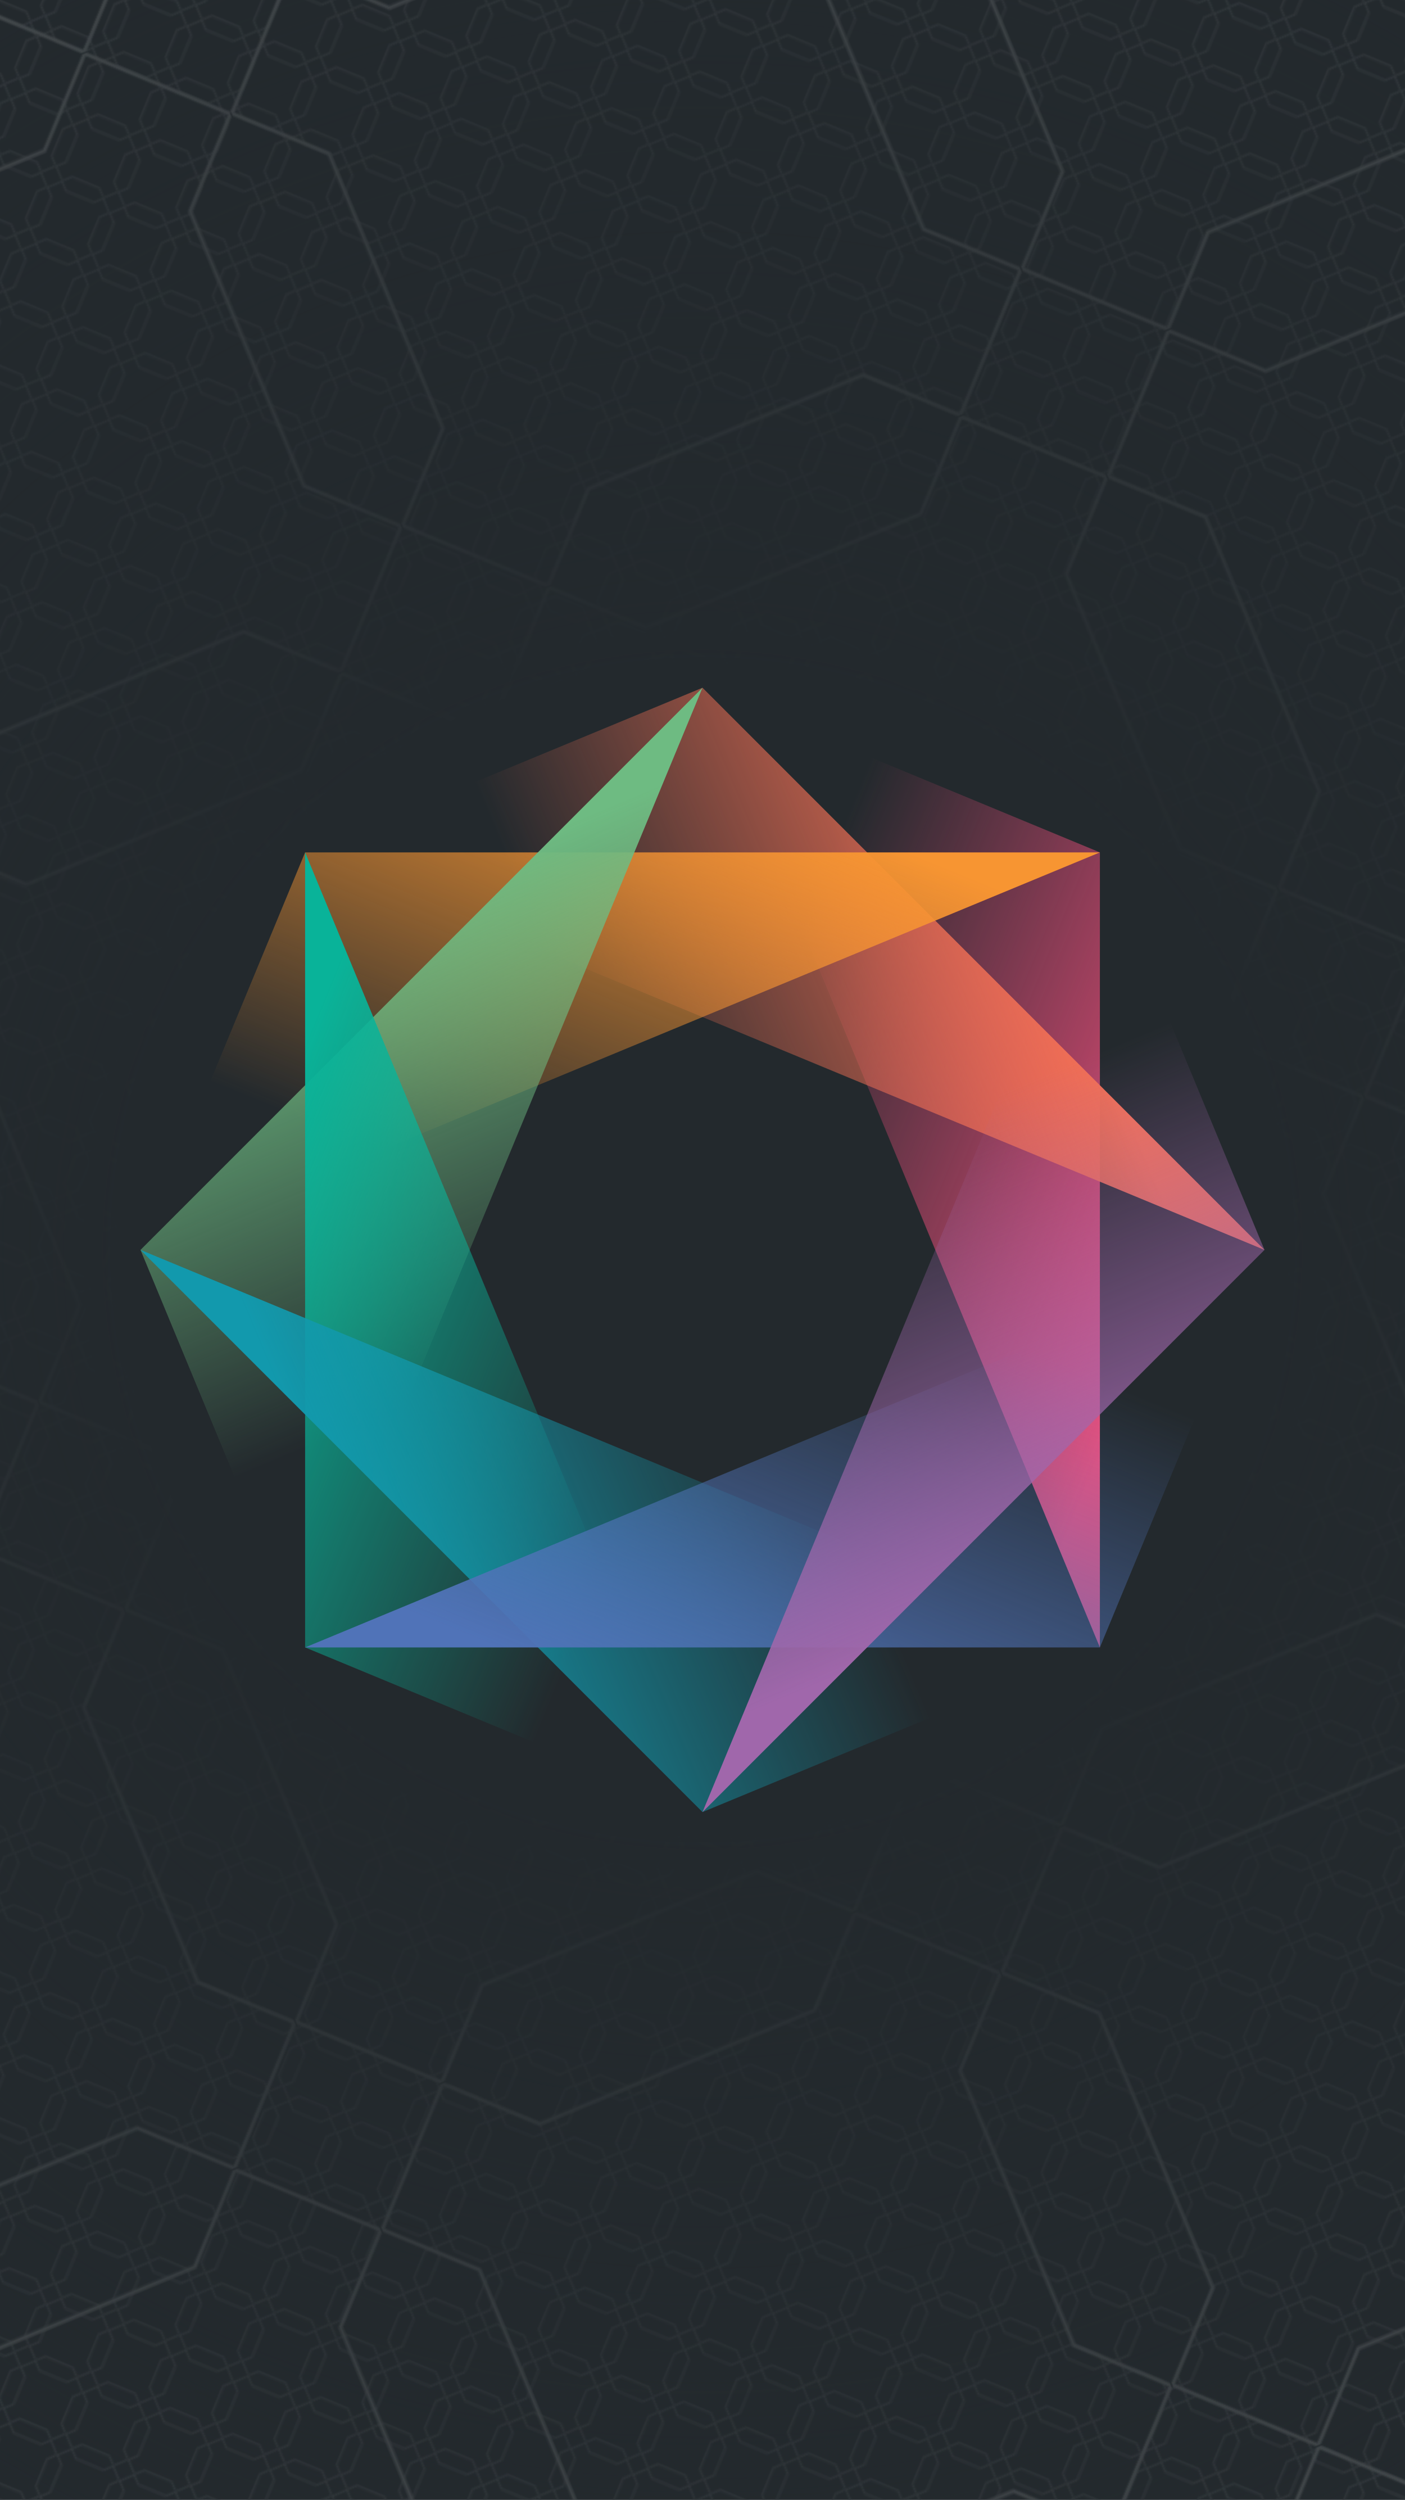 <svg xmlns="http://www.w3.org/2000/svg" width="750" height="1334" viewBox="-375 -667 750 1334">
          <defs>
            <pattern id="bg" width="35.714" height="35.714" patternUnits="userSpaceOnUse" patternTransform="rotate(22.5)">
              <path d="
  M 5.952 0
  l 3.968 3.968
  l 15.873 0
  l 3.968 -3.968
  l 5.952 5.952
  l -3.968 3.968
  l 0 15.873
  l 3.968 3.968
  l -5.952 5.952
  l -3.968 -3.968
  l -15.873 0
  l -3.968 3.968
  l -5.952 -5.952
  l 3.968 -3.968
  l 0 -15.873
  l -3.968 -3.968
  z
  " stroke="#42474b" stroke-width="1" fill="none"/>
            </pattern>
            <pattern id="bg-large" width="357.143" height="357.143" patternUnits="userSpaceOnUse" patternTransform="rotate(-22.5)">
              <path d="
  M 59.524 0
  l 39.683 39.683
  l 158.73 0
  l 39.683 -39.683
  l 59.524 59.524
  l -39.683 39.683
  l 0 158.73
  l 39.683 39.683
  l -59.524 59.524
  l -39.683 -39.683
  l -158.73 0
  l -39.683 39.683
  l -59.524 -59.524
  l 39.683 -39.683
  l 0 -158.73
  l -39.683 -39.683
  z
  " stroke="#616668" stroke-width="2" fill="none"/>
            </pattern>
            <radialGradient id="accent-bg">
              <stop offset="25%" stop-color="#23292d"/>
              <stop offset="100%" stop-color="#23292d" stop-opacity="0"/>
            </radialGradient>
            <linearGradient id="fill-0" x1="0" y1="0" x2="1" y2="1"><stop offset="25%" stop-color="#ef4e7c" stop-opacity="0"/><stop offset="90%" stop-color="#ef4e7c"/></linearGradient>
<linearGradient id="fill-1" x1="0" y1="0" x2="1" y2="1"><stop offset="25%" stop-color="#f37055" stop-opacity="0"/><stop offset="90%" stop-color="#f37055"/></linearGradient>
<linearGradient id="fill-2" x1="0" y1="0" x2="1" y2="1"><stop offset="25%" stop-color="#f79532" stop-opacity="0"/><stop offset="90%" stop-color="#f79532"/></linearGradient>
<linearGradient id="fill-3" x1="0" y1="0" x2="1" y2="1"><stop offset="25%" stop-color="#6ebb82" stop-opacity="0"/><stop offset="90%" stop-color="#6ebb82"/></linearGradient>
<linearGradient id="fill-4" x1="0" y1="0" x2="1" y2="1"><stop offset="25%" stop-color="#09b399" stop-opacity="0"/><stop offset="90%" stop-color="#09b399"/></linearGradient>
<linearGradient id="fill-5" x1="0" y1="0" x2="1" y2="1"><stop offset="25%" stop-color="#1299ad" stop-opacity="0"/><stop offset="90%" stop-color="#1299ad"/></linearGradient>
<linearGradient id="fill-6" x1="0" y1="0" x2="1" y2="1"><stop offset="25%" stop-color="#5073b8" stop-opacity="0"/><stop offset="90%" stop-color="#5073b8"/></linearGradient>
<linearGradient id="fill-7" x1="0" y1="0" x2="1" y2="1"><stop offset="25%" stop-color="#a067ab" stop-opacity="0"/><stop offset="90%" stop-color="#a067ab"/></linearGradient>
          </defs>
          <rect x="-375" y="-667" width="750" height="1334" fill="#23292d" />
          <rect x="-375" y="-667" width="750" height="1334" fill="url(#bg)"/>
          <rect x="-375" y="-667" width="750" height="1334" fill="url(#bg-large)"/>
          <circle r="1200" fill="url(#accent-bg)"/>
          <path d="M 0 -300 L 212.13 -212.13 L 212.13 212.13 Z" stroke="#ef4e7c" stroke-width="0" fill="url(#fill-0)" transform="rotate(0)"/>
<path d="M 0 -300 L 212.13 -212.13 L 212.13 212.13 Z" stroke="#f37055" stroke-width="0" fill="url(#fill-1)" transform="rotate(-45)"/>
<path d="M 0 -300 L 212.13 -212.13 L 212.13 212.13 Z" stroke="#f79532" stroke-width="0" fill="url(#fill-2)" transform="rotate(-90)"/>
<path d="M 0 -300 L 212.13 -212.13 L 212.13 212.13 Z" stroke="#6ebb82" stroke-width="0" fill="url(#fill-3)" transform="rotate(-135)"/>
<path d="M 0 -300 L 212.13 -212.13 L 212.13 212.13 Z" stroke="#09b399" stroke-width="0" fill="url(#fill-4)" transform="rotate(-180)"/>
<path d="M 0 -300 L 212.13 -212.13 L 212.13 212.13 Z" stroke="#1299ad" stroke-width="0" fill="url(#fill-5)" transform="rotate(-225)"/>
<path d="M 0 -300 L 212.13 -212.13 L 212.13 212.13 Z" stroke="#5073b8" stroke-width="0" fill="url(#fill-6)" transform="rotate(-270)"/>
<path d="M 0 -300 L 212.13 -212.13 L 212.13 212.13 Z" stroke="#a067ab" stroke-width="0" fill="url(#fill-7)" transform="rotate(-315)"/>
        </svg>